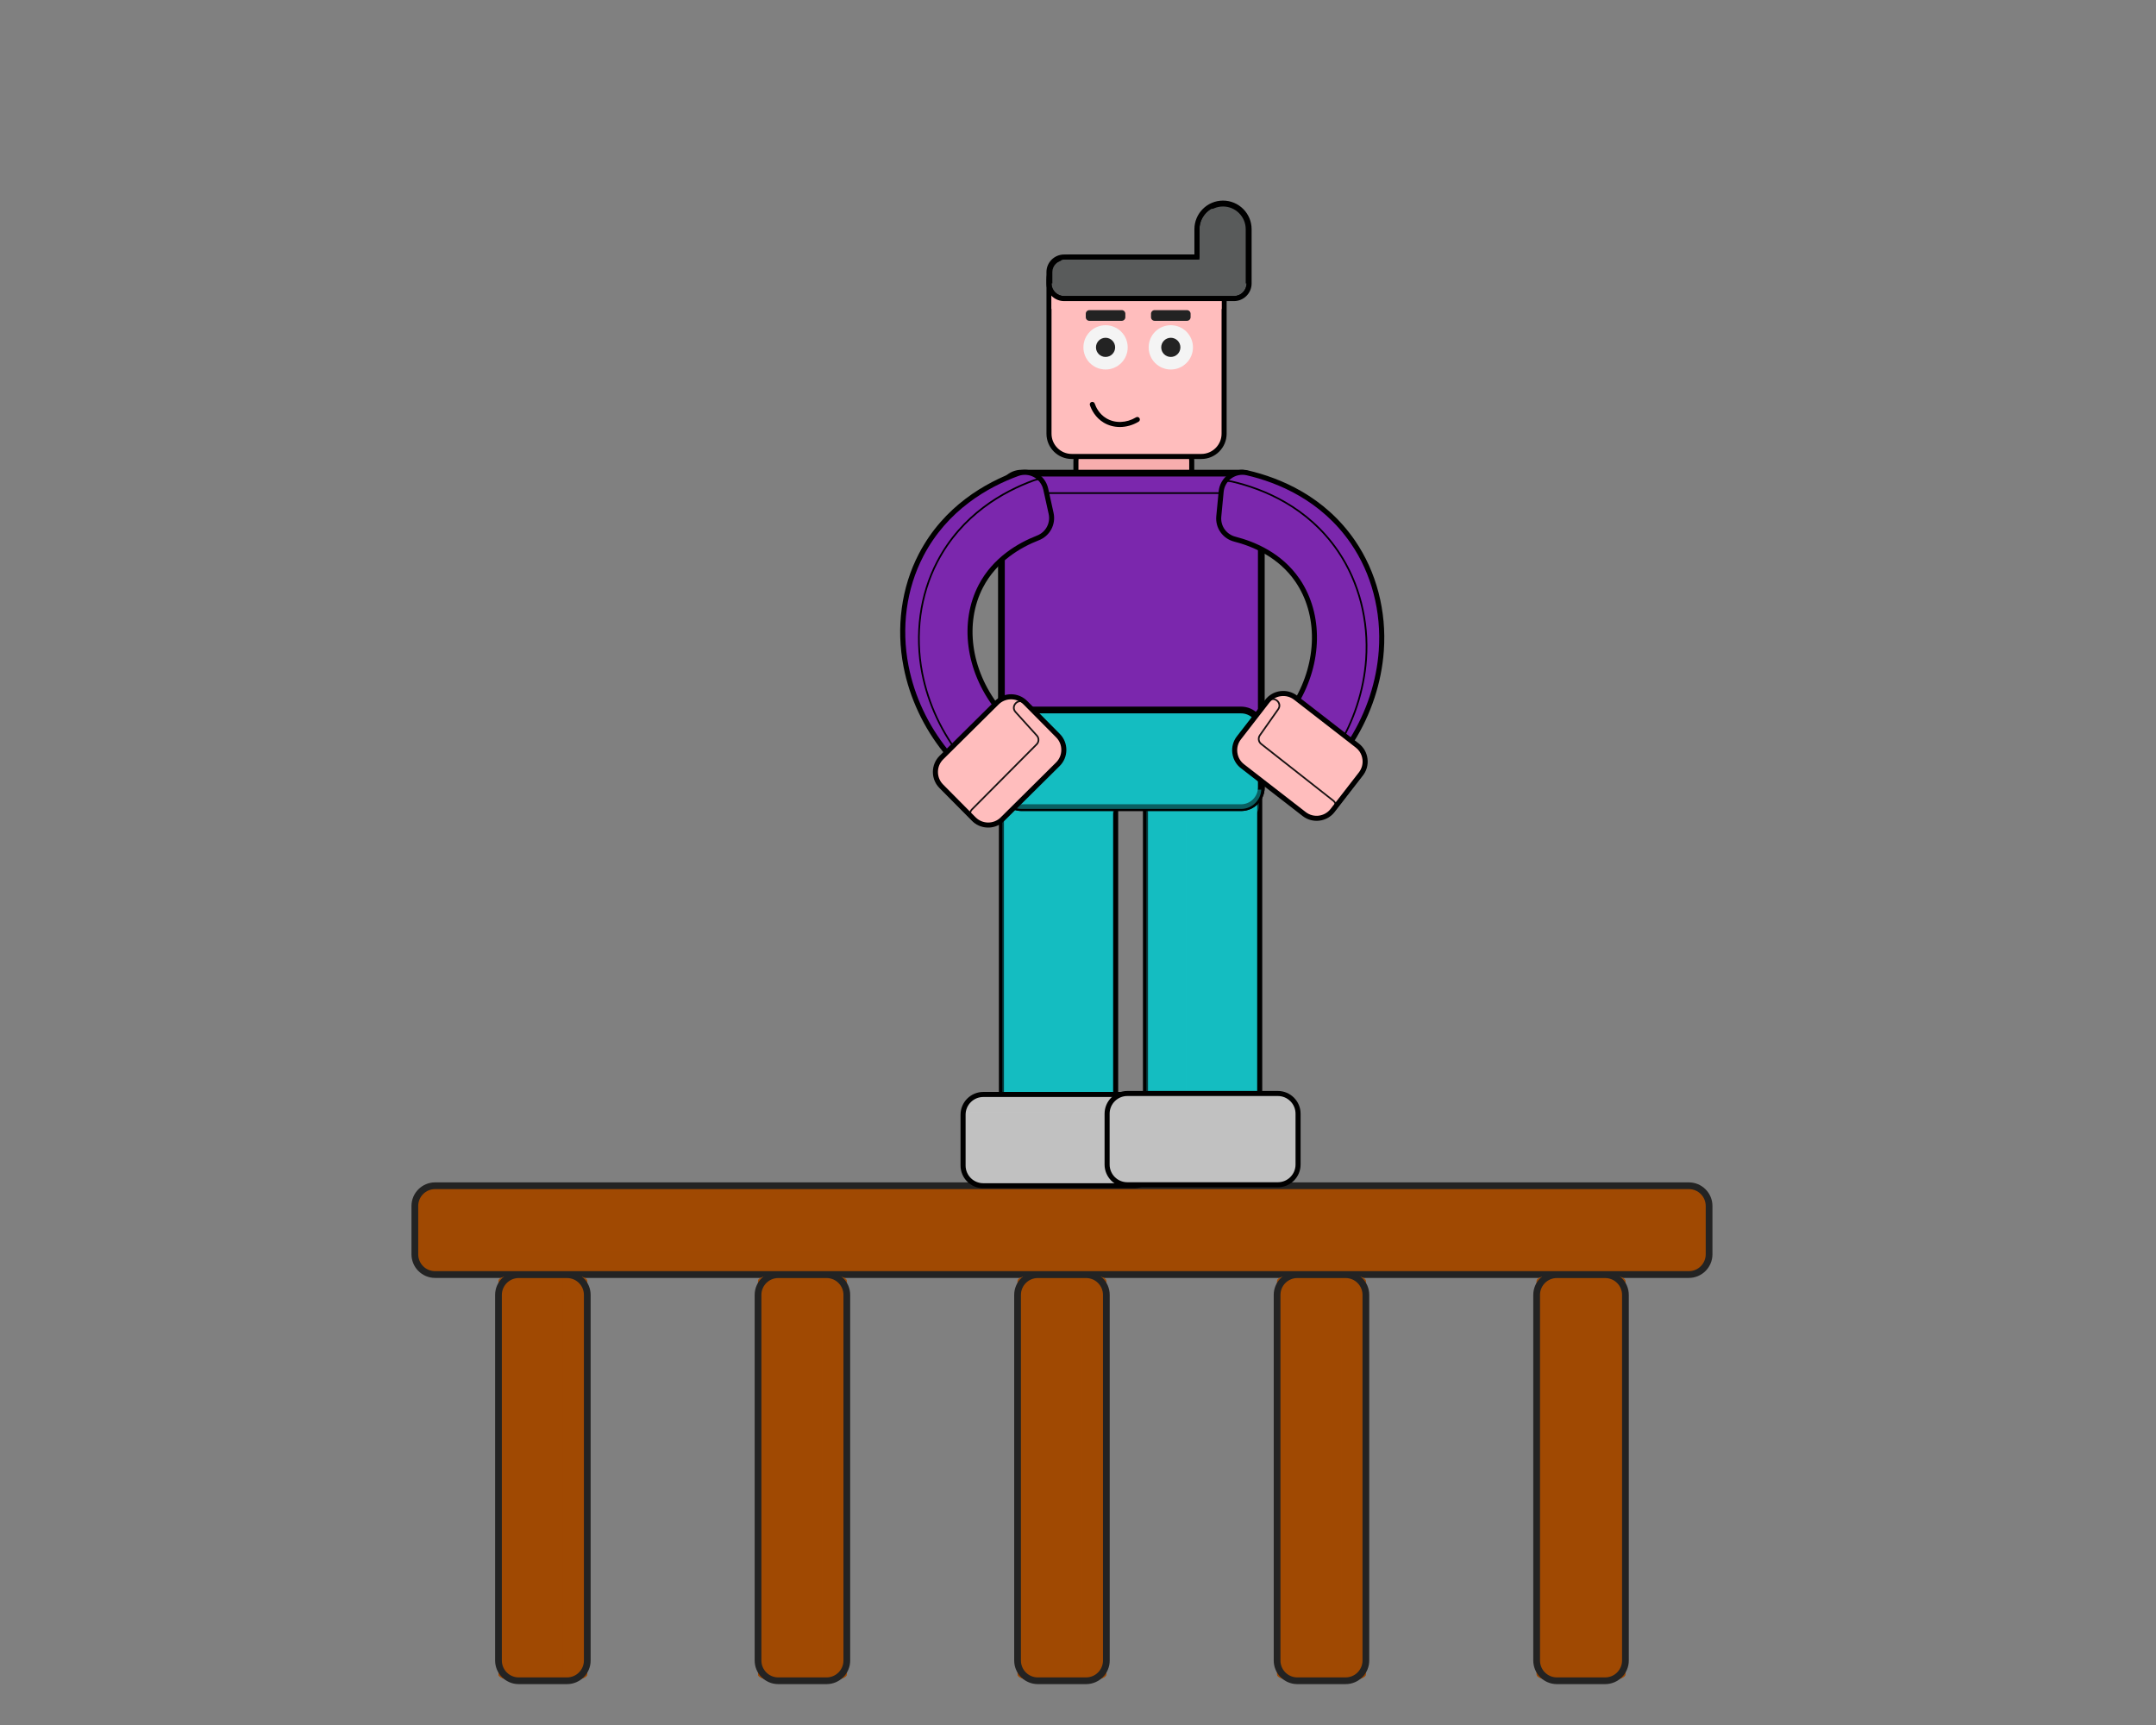 <?xml version="1.0" encoding="utf-8"?>
<!-- Generator: Adobe Illustrator 24.0.3, SVG Export Plug-In . SVG Version: 6.00 Build 0)  -->
<svg version="1.1" id="Layer_1" xmlns="http://www.w3.org/2000/svg" xmlns:xlink="http://www.w3.org/1999/xlink" x="0px" y="0px"
	 viewBox="0 0 1280 1024" style="enable-background:new 0 0 1280 1024;" xml:space="preserve">
<rect x="0" y="0" width="1280" height="1024" fill="#808080" stroke="none"/>
<style type="text/css">
	.st0{fill:#A04902;}
	.st1{opacity:0.7;}
	.st2{fill:#232323;}
	.st3{fill:#F7ADAD;}
	.st4{fill:#14BDC1;}
	.st5{opacity:0.3;}
	.st6{fill:#7B27AD;}
	.st7{fill:#FFBDBD;}
	.st8{fill:#C1C1C1;}
	.st9{opacity:0.5;}
	.st10{opacity:0.9;}
	.st11{fill:#595B5B;}
	.st12{fill:#F4F4F4;}
</style>
<g>
	<g>
		<g>
			<path class="st0" d="M1014.67,715.89v28.71c0,6.6-5.4,12-12,12H258.29c-6.6,0-12-5.4-12-12v-28.71c0-6.6,5.4-12,12-12h744.38
				C1009.27,703.89,1014.67,709.29,1014.67,715.89z"/>
		</g>
		<g>
			<path class="st0" d="M1014.67,715.89H246.29c0-6.6,5.4-12,12-12h744.38C1009.27,703.89,1014.67,709.29,1014.67,715.89z"/>
		</g>
		<g class="st1">
			<path class="st0" d="M1014.67,741.95v2.65c0,6.6-5.4,12-12,12H258.29c-6.6,0-12-5.4-12-12v-2.65H1014.67z"/>
		</g>
	</g>
	<g>
		<path class="st2" d="M1002.66,758.6H258.29c-7.72,0-14-6.28-14-14v-28.71c0-7.72,6.28-14,14-14h744.38c7.72,0,14,6.28,14,14v28.71
			C1016.66,752.32,1010.38,758.6,1002.66,758.6z M258.29,705.88c-5.51,0-10,4.49-10,10v28.71c0,5.51,4.49,10,10,10h744.38
			c5.51,0,10-4.49,10-10v-28.71c0-5.51-4.49-10-10-10H258.29z"/>
	</g>
</g>
<g>
	<g>
		<g>
			<g>
				<path class="st0" d="M924.29,756.68H953c6.6,0,12,1.69,12,3.76v233.53c0,2.07-5.4,3.76-12,3.76h-28.71c-6.6,0-12-1.69-12-3.76
					V760.44C912.29,758.37,917.69,756.68,924.29,756.68z"/>
			</g>
			<g>
				<path class="st0" d="M924.29,756.68v241.06c-6.6,0-12-1.69-12-3.76V760.44C912.29,758.37,917.69,756.68,924.29,756.68z"/>
			</g>
			<g class="st1">
				<path class="st0" d="M950.35,756.68H953c6.6,0,12,1.69,12,3.76v233.53c0,2.07-5.4,3.76-12,3.76h-2.65V756.68z"/>
			</g>
		</g>
		<g>
			<path class="st2" d="M953,999.73h-28.71c-7.72,0-14-6.28-14-14V768.68c0-7.72,6.28-14,14-14H953c7.72,0,14,6.28,14,14v217.06
				C967,993.45,960.72,999.73,953,999.73z M924.29,758.68c-5.51,0-10,4.49-10,10v217.06c0,5.51,4.49,10,10,10H953
				c5.51,0,10-4.49,10-10V768.68c0-5.51-4.49-10-10-10H924.29z"/>
		</g>
	</g>
	<g>
		<g>
			<g>
				<path class="st0" d="M307.95,756.68h28.71c6.6,0,12,1.69,12,3.76v233.53c0,2.07-5.4,3.76-12,3.76h-28.71c-6.6,0-12-1.69-12-3.76
					V760.44C295.95,758.37,301.35,756.68,307.95,756.68z"/>
			</g>
			<g>
				<path class="st0" d="M307.95,756.68v241.06c-6.6,0-12-1.69-12-3.76V760.44C295.95,758.37,301.35,756.68,307.95,756.68z"/>
			</g>
			<g class="st1">
				<path class="st0" d="M334.01,756.68h2.65c6.6,0,12,1.69,12,3.76v233.53c0,2.07-5.4,3.76-12,3.76h-2.65V756.68z"/>
			</g>
		</g>
		<g>
			<path class="st2" d="M336.66,999.73h-28.71c-7.72,0-14-6.28-14-14V768.68c0-7.72,6.28-14,14-14h28.71c7.72,0,14,6.28,14,14
				v217.06C350.66,993.45,344.38,999.73,336.66,999.73z M307.95,758.68c-5.51,0-10,4.49-10,10v217.06c0,5.51,4.49,10,10,10h28.71
				c5.51,0,10-4.49,10-10V768.68c0-5.51-4.49-10-10-10H307.95z"/>
		</g>
	</g>
	<g>
		<g>
			<g>
				<path class="st0" d="M462.04,756.68h28.71c6.6,0,12,1.69,12,3.76v233.53c0,2.07-5.4,3.76-12,3.76h-28.71c-6.6,0-12-1.69-12-3.76
					V760.44C450.04,758.37,455.44,756.68,462.04,756.68z"/>
			</g>
			<g>
				<path class="st0" d="M462.04,756.68v241.06c-6.6,0-12-1.69-12-3.76V760.44C450.04,758.37,455.44,756.68,462.04,756.68z"/>
			</g>
			<g class="st1">
				<path class="st0" d="M488.1,756.68h2.65c6.6,0,12,1.69,12,3.76v233.53c0,2.07-5.4,3.76-12,3.76h-2.65V756.68z"/>
			</g>
		</g>
		<g>
			<path class="st2" d="M490.75,999.73h-28.71c-7.72,0-14-6.28-14-14V768.68c0-7.72,6.28-14,14-14h28.71c7.72,0,14,6.28,14,14
				v217.06C504.75,993.45,498.47,999.73,490.75,999.73z M462.04,758.68c-5.51,0-10,4.49-10,10v217.06c0,5.51,4.49,10,10,10h28.71
				c5.51,0,10-4.49,10-10V768.68c0-5.51-4.49-10-10-10H462.04z"/>
		</g>
	</g>
	<g>
		<g>
			<g>
				<path class="st0" d="M770.2,756.68h28.71c6.6,0,12,1.69,12,3.76v233.53c0,2.07-5.4,3.76-12,3.76H770.2c-6.6,0-12-1.69-12-3.76
					V760.44C758.2,758.37,763.6,756.68,770.2,756.68z"/>
			</g>
			<g>
				<path class="st0" d="M770.2,756.68v241.06c-6.6,0-12-1.69-12-3.76V760.44C758.2,758.37,763.6,756.68,770.2,756.68z"/>
			</g>
			<g class="st1">
				<path class="st0" d="M796.26,756.68h2.65c6.6,0,12,1.69,12,3.76v233.53c0,2.07-5.4,3.76-12,3.76h-2.65V756.68z"/>
			</g>
		</g>
		<g>
			<path class="st2" d="M798.91,999.73H770.2c-7.72,0-14-6.28-14-14V768.68c0-7.72,6.28-14,14-14h28.71c7.72,0,14,6.28,14,14v217.06
				C812.91,993.45,806.63,999.73,798.91,999.73z M770.2,758.68c-5.51,0-10,4.49-10,10v217.06c0,5.51,4.49,10,10,10h28.71
				c5.51,0,10-4.49,10-10V768.68c0-5.51-4.49-10-10-10H770.2z"/>
		</g>
	</g>
	<g>
		<g>
			<g>
				<path class="st0" d="M616.12,756.68h28.71c6.6,0,12,1.69,12,3.76v233.53c0,2.07-5.4,3.76-12,3.76h-28.71c-6.6,0-12-1.69-12-3.76
					V760.44C604.12,758.37,609.52,756.68,616.12,756.68z"/>
			</g>
			<g>
				<path class="st0" d="M616.12,756.68v241.06c-6.6,0-12-1.69-12-3.76V760.44C604.12,758.37,609.52,756.68,616.12,756.68z"/>
			</g>
			<g class="st1">
				<path class="st0" d="M642.18,756.68h2.65c6.6,0,12,1.69,12,3.76v233.53c0,2.07-5.4,3.76-12,3.76h-2.65V756.68z"/>
			</g>
		</g>
		<g>
			<path class="st2" d="M644.83,999.73h-28.71c-7.72,0-14-6.28-14-14V768.68c0-7.72,6.28-14,14-14h28.71c7.72,0,14,6.28,14,14
				v217.06C658.83,993.45,652.55,999.73,644.83,999.73z M616.12,758.68c-5.51,0-10,4.49-10,10v217.06c0,5.51,4.49,10,10,10h28.71
				c5.51,0,10-4.49,10-10V768.68c0-5.51-4.49-10-10-10H616.12z"/>
		</g>
	</g>
</g>
<g>
	<g>
		<path class="st3" d="M690.81,340.11h-35.32c-9.2,0-16.72-7.52-16.72-16.72v-49.59c0-9.2,7.52-16.72,16.72-16.72h35.32
			c9.2,0,16.72,7.52,16.72,16.72v49.59C707.53,332.59,700.01,340.11,690.81,340.11z"/>
		<path d="M690.81,341.61h-35.32c-10.05,0-18.22-8.17-18.22-18.22v-49.59c0-10.05,8.17-18.22,18.22-18.22h35.32
			c10.05,0,18.22,8.17,18.22,18.22v49.59C709.03,333.44,700.86,341.61,690.81,341.61z M655.49,258.59
			c-8.39,0-15.22,6.83-15.22,15.22v49.59c0,8.39,6.83,15.22,15.22,15.22h35.32c8.39,0,15.22-6.83,15.22-15.22v-49.59
			c0-8.39-6.83-15.22-15.22-15.22H655.49z"/>
	</g>
	<g>
		<g>
			<path class="st4" d="M606.54,702.73h43.82c6.6,0,12-5.4,12-12V471.89c0-6.6-5.4-12-12-12h-43.82c-6.6,0-12,5.4-12,12v218.83
				C594.54,697.33,599.94,702.73,606.54,702.73z"/>
			<path d="M650.36,704.23h-43.82c-7.44,0-13.5-6.06-13.5-13.5V471.89c0-7.44,6.06-13.5,13.5-13.5h43.82c7.44,0,13.5,6.06,13.5,13.5
				v218.83C663.86,698.17,657.8,704.23,650.36,704.23z M606.54,461.39c-5.79,0-10.5,4.71-10.5,10.5v218.83
				c0,5.79,4.71,10.5,10.5,10.5h43.82c5.79,0,10.5-4.71,10.5-10.5V471.89c0-5.79-4.71-10.5-10.5-10.5H606.54z"/>
		</g>
		<g class="st5">
			<path class="st4" d="M601.06,681.11h10.97c3.58,0,6.51-2.93,6.51-6.51V473.94c0-3.58-2.93-6.51-6.51-6.51h-10.97
				c-3.58,0-6.51,2.93-6.51,6.51V674.6C594.54,678.18,597.47,681.11,601.06,681.11z"/>
		</g>
		<g class="st5">
			<path class="st4" d="M606.54,489.04h43.82c6.6,0,12-5.4,12-12v-5.15c0-6.6-5.4-12-12-12h-43.82c-6.6,0-12,5.4-12,12v5.15
				C594.54,483.64,599.94,489.04,606.54,489.04z"/>
		</g>
		<g>
			<path d="M650.36,703.23h-43.82c-6.89,0-12.5-5.61-12.5-12.5V471.89c0-6.89,5.61-12.5,12.5-12.5h43.82c6.89,0,12.5,5.61,12.5,12.5
				v218.83C662.86,697.62,657.25,703.23,650.36,703.23z M606.54,460.39c-6.34,0-11.5,5.16-11.5,11.5v218.83
				c0,6.34,5.16,11.5,11.5,11.5h43.82c6.34,0,11.5-5.16,11.5-11.5V471.89c0-6.34-5.16-11.5-11.5-11.5H606.54z"/>
		</g>
	</g>
	<g>
		<g>
			<path class="st4" d="M692.06,702.15h43.82c6.6,0,12-5.4,12-12V471.31c0-6.6-5.4-12-12-12h-43.82c-6.6,0-12,5.4-12,12v218.83
				C680.06,696.75,685.46,702.15,692.06,702.15z"/>
			<path d="M735.88,703.65h-43.82c-7.44,0-13.5-6.06-13.5-13.5V471.31c0-7.44,6.06-13.5,13.5-13.5h43.82c7.44,0,13.5,6.06,13.5,13.5
				v218.83C749.38,697.59,743.32,703.65,735.88,703.65z M692.06,460.81c-5.79,0-10.5,4.71-10.5,10.5v218.83
				c0,5.79,4.71,10.5,10.5,10.5h43.82c5.79,0,10.5-4.71,10.5-10.5V471.31c0-5.79-4.71-10.5-10.5-10.5H692.06z"/>
		</g>
		<g class="st5">
			<path class="st4" d="M686.57,680.53h10.97c3.58,0,6.51-2.93,6.51-6.51V473.36c0-3.58-2.93-6.51-6.51-6.51h-10.97
				c-3.58,0-6.51,2.93-6.51,6.51v200.66C680.06,677.6,682.99,680.53,686.57,680.53z"/>
		</g>
		<g class="st5">
			<path class="st4" d="M692.06,488.46h43.82c6.6,0,12-5.4,12-12v-5.15c0-6.6-5.4-12-12-12h-43.82c-6.6,0-12,5.4-12,12v5.15
				C680.06,483.06,685.46,488.46,692.06,488.46z"/>
		</g>
		<g>
			<path d="M735.88,702.65h-43.82c-6.89,0-12.5-5.61-12.5-12.5V471.31c0-6.89,5.61-12.5,12.5-12.5h43.82c6.89,0,12.5,5.61,12.5,12.5
				v218.83C748.38,697.04,742.77,702.65,735.88,702.65z M692.06,459.81c-6.34,0-11.5,5.16-11.5,11.5v218.83
				c0,6.34,5.16,11.5,11.5,11.5h43.82c6.34,0,11.5-5.16,11.5-11.5V471.31c0-6.34-5.16-11.5-11.5-11.5H692.06z"/>
		</g>
	</g>
	<g>
		<g>
			<path class="st6" d="M736.83,479.43H606.54c-6.6,0-12-5.4-12-12V292.86c0-6.6,5.4-12,12-12h130.29c6.6,0,12,5.4,12,12v174.57
				C748.83,474.03,743.43,479.43,736.83,479.43z"/>
			<path d="M736.83,479.93H606.54c-6.89,0-12.5-5.61-12.5-12.5V292.86c0-6.89,5.61-12.5,12.5-12.5h130.29
				c6.89,0,12.5,5.61,12.5,12.5v174.57C749.33,474.32,743.72,479.93,736.83,479.93z M606.54,281.36c-6.34,0-11.5,5.16-11.5,11.5
				v174.57c0,6.34,5.16,11.5,11.5,11.5h130.29c6.34,0,11.5-5.16,11.5-11.5V292.86c0-6.34-5.16-11.5-11.5-11.5H606.54z"/>
		</g>
		<g>
			<path class="st6" d="M748.82,292.7H594.55c0.08-6.53,5.44-11.84,11.99-11.84h130.29C743.38,280.86,748.74,286.17,748.82,292.7z"
				/>
			<path d="M749.33,293.2H594.04l0.01-0.51c0.08-6.8,5.69-12.33,12.49-12.33h130.29c6.8,0,12.41,5.53,12.49,12.33L749.33,293.2z
				 M595.07,292.2H748.3c-0.34-6.02-5.38-10.84-11.47-10.84H606.54C600.45,281.36,595.41,286.17,595.07,292.2z"/>
		</g>
		<g>
			<path d="M736.83,481.43H606.54c-7.72,0-14-6.28-14-14V292.86c0-7.72,6.28-14,14-14h130.29c7.72,0,14,6.28,14,14v174.57
				C750.83,475.15,744.55,481.43,736.83,481.43z M606.54,282.86c-5.51,0-10,4.49-10,10v174.57c0,5.51,4.49,10,10,10h130.29
				c5.51,0,10-4.49,10-10V292.86c0-5.51-4.49-10-10-10H606.54z"/>
		</g>
	</g>
	<g>
		<g>
			<path class="st7" d="M636.27,270.96c-7.44,0-13.5-6.06-13.5-13.5v-91.39c0-7.44,6.06-13.5,13.5-13.5h76.96
				c7.44,0,13.5,6.06,13.5,13.5v91.39c0,7.44-6.06,13.5-13.5,13.5H636.27z"/>
		</g>
		<g>
			<path d="M713.24,154.08c6.6,0,12,5.4,12,12v91.39c0,6.6-5.4,12-12,12h-76.96c-6.6,0-12-5.4-12-12v-91.39c0-6.6,5.4-12,12-12
				H713.24 M713.24,151.08h-76.96c-8.27,0-15,6.73-15,15v91.39c0,8.27,6.73,15,15,15h76.96c8.27,0,15-6.73,15-15v-91.39
				C728.24,157.81,721.51,151.08,713.24,151.08L713.24,151.08z"/>
		</g>
	</g>
	<g>
		<g>
			<path class="st8" d="M673.14,703.89h-89.37c-6.6,0-12-5.4-12-12V661.7c0-6.6,5.4-12,12-12h89.37c6.6,0,12,5.4,12,12v30.19
				C685.14,698.48,679.74,703.89,673.14,703.89z"/>
			<path d="M673.14,704.38h-89.37c-6.89,0-12.5-5.61-12.5-12.5V661.7c0-6.89,5.61-12.5,12.5-12.5h89.37c6.89,0,12.5,5.61,12.5,12.5
				v30.19C685.64,698.78,680.03,704.38,673.14,704.38z M583.77,650.2c-6.34,0-11.5,5.16-11.5,11.5v30.19c0,6.34,5.16,11.5,11.5,11.5
				h89.37c6.34,0,11.5-5.16,11.5-11.5V661.7c0-6.34-5.16-11.5-11.5-11.5H583.77z"/>
		</g>
		<g class="st1">
			<path class="st8" d="M685.06,660.34H571.85c0.68-5.97,5.78-10.64,11.92-10.64h89.37C679.28,649.7,684.38,654.37,685.06,660.34z"
				/>
		</g>
		<g>
			<path class="st8" d="M685.13,692.15c-0.13,6.48-5.48,11.74-11.99,11.74h-89.37c-6.51,0-11.86-5.26-11.99-11.74H685.13z"/>
		</g>
		<g>
			<path d="M673.14,705.38h-89.37c-7.44,0-13.5-6.06-13.5-13.5V661.7c0-7.44,6.06-13.5,13.5-13.5h89.37c7.44,0,13.5,6.06,13.5,13.5
				v30.19C686.64,699.33,680.58,705.38,673.14,705.38z M583.77,651.2c-5.79,0-10.5,4.71-10.5,10.5v30.19c0,5.79,4.71,10.5,10.5,10.5
				h89.37c5.79,0,10.5-4.71,10.5-10.5V661.7c0-5.79-4.71-10.5-10.5-10.5H583.77z"/>
		</g>
	</g>
	<g>
		<g>
			<path class="st8" d="M758.65,703.31h-89.37c-6.6,0-12-5.4-12-12v-30.19c0-6.6,5.4-12,12-12h89.37c6.6,0,12,5.4,12,12v30.19
				C770.65,697.91,765.25,703.31,758.65,703.31z"/>
			<path d="M758.65,703.81h-89.37c-6.89,0-12.5-5.61-12.5-12.5v-30.19c0-6.89,5.61-12.5,12.5-12.5h89.37c6.89,0,12.5,5.61,12.5,12.5
				v30.19C771.15,698.2,765.55,703.81,758.65,703.81z M669.28,649.62c-6.34,0-11.5,5.16-11.5,11.5v30.19c0,6.34,5.16,11.5,11.5,11.5
				h89.37c6.34,0,11.5-5.16,11.5-11.5v-30.19c0-6.34-5.16-11.5-11.5-11.5H669.28z"/>
		</g>
		<g class="st1">
			<path class="st8" d="M770.57,659.76H657.36c0.68-5.97,5.78-10.64,11.92-10.64h89.37C764.79,649.12,769.89,653.79,770.57,659.76z"
				/>
		</g>
		<g>
			<path class="st8" d="M770.64,691.57c-0.13,6.48-5.48,11.74-11.99,11.74h-89.37c-6.51,0-11.86-5.26-11.99-11.74H770.64z"/>
		</g>
		<g>
			<path d="M758.65,704.81h-89.37c-7.44,0-13.5-6.06-13.5-13.5v-30.19c0-7.44,6.06-13.5,13.5-13.5h89.37c7.44,0,13.5,6.06,13.5,13.5
				v30.19C772.15,698.75,766.1,704.81,758.65,704.81z M669.28,650.62c-5.79,0-10.5,4.71-10.5,10.5v30.19c0,5.79,4.71,10.5,10.5,10.5
				h89.37c5.79,0,10.5-4.71,10.5-10.5v-30.19c0-5.79-4.71-10.5-10.5-10.5H669.28z"/>
		</g>
	</g>
	<g>
		<g>
			<path class="st4" d="M736.83,479.43H606.54c-6.6,0-12-5.4-12-12v-33.96c0-6.6,5.4-12,12-12h130.29c6.6,0,12,5.4,12,12v33.96
				C748.83,474.03,743.43,479.43,736.83,479.43z"/>
			<path d="M736.83,479.93H606.54c-6.89,0-12.5-5.61-12.5-12.5v-33.96c0-6.89,5.61-12.5,12.5-12.5h130.29
				c6.89,0,12.5,5.61,12.5,12.5v33.96C749.33,474.32,743.72,479.93,736.83,479.93z M606.54,421.97c-6.34,0-11.5,5.16-11.5,11.5
				v33.96c0,6.34,5.16,11.5,11.5,11.5h130.29c6.34,0,11.5-5.16,11.5-11.5v-33.96c0-6.34-5.16-11.5-11.5-11.5H606.54z"/>
		</g>
		<g class="st9">
			<path class="st4" d="M748.83,433.47v9.39H594.55v-9.39c0-6.6,5.4-12,12-12h130.28C743.43,421.47,748.83,426.87,748.83,433.47z"/>
		</g>
		<g>
			<path d="M736.83,481.43H606.54c-7.72,0-14-6.28-14-14v-33.96c0-7.72,6.28-14,14-14h130.29c7.72,0,14,6.28,14,14v33.96
				C750.83,475.15,744.55,481.43,736.83,481.43z M606.54,423.47c-5.51,0-10,4.49-10,10v33.96c0,5.51,4.49,10,10,10h130.29
				c5.51,0,10-4.49,10-10v-33.96c0-5.51-4.49-10-10-10H606.54z"/>
		</g>
		<g class="st9">
			<path class="st4" d="M748.81,468.74c-0.27,6.35-5.56,11.46-11.98,11.46H606.55c-6.42,0-11.71-5.11-11.98-11.46H748.81z"/>
		</g>
	</g>
	<g>
		<path class="st7" d="M725.24,173.04v10.37H624.27v-10.37c0-8.33,6.82-15.14,15.14-15.14h70.67
			C718.42,157.9,725.24,164.71,725.24,173.04z"/>
	</g>
	<g>
		<g>
			<g>
				<g>
					<path class="st6" d="M580.57,447.06c-5.29,5.38-14.12,5-18.87-0.87c-12.05-14.91-20.2-32.19-23.79-50.67
						c-4.47-22.96-1.3-46.41,8.93-66.05c14.86-28.54,40.35-42.16,57.28-48.35c7.21-2.63,15.08,1.69,16.73,9.18l3.19,14.45
						c1.35,6.11-1.97,12.27-7.81,14.55c-10.39,4.05-25.47,12.43-33.91,28.64c-11.38,21.85-7.28,50.12,9.56,71.89
						c3.89,5.03,3.52,12.15-0.94,16.69L580.57,447.06z"/>
					<path d="M563,448.24c-0.61-0.52-1.18-1.1-1.69-1.73C549.26,431.6,541,414,537.42,395.62c-4.49-23.07-1.31-46.64,8.97-66.38
						c14.65-28.14,39.38-41.95,57.55-48.58c3.57-1.3,7.53-1,10.86,0.82c3.33,1.83,5.71,5.01,6.53,8.72l3.19,14.45
						c1.41,6.38-2.01,12.74-8.11,15.12c-10.8,4.21-25.4,12.56-33.65,28.4c-11.16,21.44-7.43,49.45,9.51,71.36
						c4.03,5.22,3.61,12.67-0.98,17.35l-10.36,10.53c-2.64,2.68-6.31,4.11-10.06,3.93C567.95,451.2,565.19,450.1,563,448.24z
						 M616.35,283.76c-0.62-0.53-1.3-1-2.03-1.4c-3.08-1.69-6.74-1.97-10.04-0.76c-18,6.57-42.5,20.26-57.01,48.11
						c-10.17,19.54-13.33,42.88-8.88,65.73c3.55,18.22,11.74,35.67,23.69,50.45c2.16,2.67,5.37,4.3,8.82,4.47
						c3.47,0.17,6.86-1.16,9.3-3.63l10.36-10.53c4.25-4.32,4.64-11.21,0.91-16.04c-17.18-22.21-20.95-50.64-9.61-72.43
						c8.39-16.12,23.22-24.6,34.17-28.87c5.64-2.2,8.8-8.08,7.5-13.98l-3.19-14.45C619.78,287.8,618.36,285.46,616.35,283.76z"/>
				</g>
			</g>
			<g>
				<g>
					<path class="st6" d="M571.82,450.85c-3.77,0.1-7.54-1.47-10.12-4.65c-12.05-14.91-20.2-32.19-23.8-50.67
						c-4.46-22.95-1.29-46.41,8.93-66.05c14.86-28.55,40.35-42.17,57.28-48.35c4.99-1.82,10.31-0.31,13.65,3.29
						c-1.34,0.03-2.71,0.28-4.05,0.77c-16.93,6.18-42.42,19.8-57.28,48.35c-10.22,19.64-13.39,43.09-8.92,66.05
						c3.6,18.48,11.75,35.76,23.79,50.67C571.47,450.46,571.64,450.65,571.82,450.85z"/>
					<path d="M563.02,448.27c-0.62-0.53-1.19-1.11-1.71-1.76c-12.06-14.92-20.33-32.52-23.9-50.89c-4.49-23.06-1.3-46.63,8.98-66.37
						c14.65-28.15,39.39-41.96,57.55-48.59c5-1.83,10.57-0.49,14.19,3.42l0.75,0.81l-1.11,0.03c-1.33,0.03-2.64,0.28-3.89,0.74
						c-18.01,6.58-42.51,20.26-57.01,48.11c-10.17,19.54-13.32,42.89-8.87,65.72c3.54,18.21,11.73,35.65,23.69,50.45
						c0.16,0.21,0.33,0.39,0.5,0.58l0.74,0.81l-1.1,0.03C568.56,451.44,565.45,450.34,563.02,448.27z M616.34,283.74
						c-3.31-2.81-7.89-3.66-12.05-2.15c-18,6.57-42.5,20.25-57.01,48.11c-10.17,19.54-13.32,42.88-8.88,65.72
						c3.54,18.21,11.74,35.66,23.69,50.45c2.16,2.66,5.26,4.25,8.63,4.45c-11.95-14.87-20.15-32.38-23.7-50.66
						c-4.49-23.06-1.31-46.63,8.97-66.38c14.64-28.13,39.38-41.95,57.55-48.59c0.99-0.36,2.03-0.61,3.08-0.72
						C616.53,283.91,616.43,283.82,616.34,283.74z"/>
				</g>
			</g>
			<g>
				<g>
					<path d="M562.35,449c-0.66-0.56-1.27-1.18-1.82-1.86c-12.16-15.04-20.49-32.79-24.1-51.33c-4.53-23.29-1.31-47.09,9.07-67.03
						c14.8-28.42,39.76-42.37,58.09-49.06c3.84-1.4,8.1-1.08,11.69,0.89c3.58,1.97,6.14,5.38,7.02,9.38l3.19,14.45
						c1.51,6.87-2.16,13.71-8.72,16.27c-10.64,4.15-25.02,12.36-33.13,27.93c-10.98,21.1-7.29,48.68,9.42,70.28
						c4.34,5.61,3.88,13.63-1.06,18.66l-10.36,10.53c-2.84,2.88-6.78,4.43-10.83,4.23C567.68,452.19,564.71,451,562.35,449z
						 M615.71,284.52c-0.57-0.49-1.19-0.92-1.86-1.28c-2.83-1.55-6.19-1.81-9.22-0.7c-17.84,6.51-42.11,20.06-56.46,47.63
						c-10.07,19.34-13.19,42.45-8.78,65.07c3.52,18.06,11.64,35.35,23.49,50.01c1.98,2.45,4.93,3.94,8.09,4.1
						c3.19,0.16,6.3-1.06,8.54-3.34l10.36-10.53c3.9-3.96,4.25-10.29,0.83-14.72c-17.42-22.52-21.23-51.37-9.71-73.5
						c8.54-16.39,23.58-25.01,34.7-29.34c5.18-2.02,8.08-7.42,6.89-12.83l-3.19-14.45C618.85,288.23,617.55,286.09,615.71,284.52z"
						/>
				</g>
			</g>
		</g>
		<g>
			<g>
				<path class="st7" d="M627.51,454.2l-32.94,32.64c-4.69,4.65-12.32,4.61-16.97-0.08l-19.34-19.52
					c-4.65-4.69-4.61-12.32,0.08-16.97l32.94-32.64c4.69-4.65,12.32-4.61,16.97,0.08l19.34,19.52
					C632.23,441.92,632.19,449.56,627.51,454.2z"/>
				<path d="M578.03,487.85c-0.27-0.23-0.53-0.47-0.79-0.73L557.9,467.6c-2.34-2.36-3.62-5.51-3.61-8.85
					c0.01-3.35,1.32-6.48,3.69-8.82l32.94-32.64c2.36-2.34,5.51-3.62,8.86-3.61c3.35,0.02,6.47,1.32,8.82,3.69l19.34,19.52
					c2.34,2.36,3.62,5.51,3.61,8.85c-0.02,3.35-1.32,6.48-3.69,8.82l-32.94,32.64c-2.36,2.34-5.51,3.62-8.86,3.61
					C583.08,490.79,580.27,489.75,578.03,487.85z M607.16,417.4c-2.05-1.75-4.64-2.71-7.39-2.72c-3.08-0.01-5.97,1.16-8.15,3.32
					l-32.94,32.64c-2.17,2.15-3.38,5.04-3.39,8.12c-0.01,3.08,1.16,5.97,3.32,8.15l19.34,19.52c2.16,2.18,5.04,3.38,8.12,3.39
					c3.08,0.01,5.97-1.16,8.15-3.32l32.94-32.64c2.17-2.15,3.38-5.04,3.39-8.12c0.01-3.08-1.16-5.97-3.32-8.15l-19.34-19.52
					C607.66,417.83,607.41,417.61,607.16,417.4z"/>
			</g>
			<g class="st10">
				<path class="st7" d="M627.64,453.96L594.7,486.6c-4.69,4.64-12.32,4.61-16.98-0.08l-0.71-0.72c-1.46-1.47-1.45-3.84,0.01-5.31
					l38.43-38.65c1.41-1.42,1.47-3.7,0.12-5.18l-12.68-14.02c-3.23-3.57,1.94-8.65,5.37-5.27c0.03,0.03,0.07,0.07,0.1,0.1
					L627.71,437C632.35,441.68,632.32,449.32,627.64,453.96z"/>
				<path d="M578.15,487.6c-0.27-0.23-0.53-0.47-0.78-0.72l-0.71-0.72c-1.64-1.66-1.64-4.36,0.01-6.01l38.43-38.65
					c1.22-1.23,1.27-3.21,0.11-4.5l-12.68-14.02c-1.82-2.02-1.25-4.54,0.25-5.98c1.42-1.36,3.85-1.94,5.84,0.02l0.11,0.11
					l19.34,19.52c2.34,2.36,3.62,5.5,3.61,8.85c-0.01,3.35-1.32,6.48-3.68,8.82l-32.94,32.64
					C590.41,491.55,583.04,491.76,578.15,487.6z M607.69,417.53c-1.46-1.24-3.15-0.82-4.22,0.2c-1.12,1.07-1.66,2.97-0.2,4.59
					l12.68,14.02c1.52,1.68,1.46,4.26-0.14,5.87l-38.43,38.65c-1.26,1.27-1.26,3.33,0,4.6l0.71,0.72
					c4.45,4.49,11.76,4.53,16.27,0.07l32.94-32.64c2.17-2.15,3.37-5.03,3.39-8.12c0.01-3.08-1.16-5.97-3.32-8.15l-19.34-19.52
					l0.25-0.45l-0.35,0.36C607.84,417.66,607.77,417.59,607.69,417.53z"/>
			</g>
			<g>
				<path d="M577.93,488.07c-0.29-0.25-0.58-0.51-0.85-0.79l-19.34-19.52c-2.53-2.55-3.91-5.95-3.9-9.56c0.02-3.62,1.43-7,3.98-9.53
					l32.94-32.64c5.29-5.24,13.85-5.2,19.09,0.09l19.34,19.52c2.53,2.55,3.91,5.95,3.9,9.56c-0.02,3.62-1.43,7-3.98,9.53
					l-32.94,32.64C591.16,492.33,583.21,492.56,577.93,488.07z M607.07,417.62c-4.11-3.49-10.29-3.32-14.19,0.55l-32.94,32.64
					c-1.98,1.97-3.08,4.6-3.09,7.41c-0.01,2.81,1.06,5.46,3.03,7.44l19.34,19.52c4.07,4.1,10.74,4.14,14.85,0.07L627,452.6l0,0
					c1.98-1.97,3.08-4.6,3.09-7.41c0.01-2.81-1.06-5.46-3.03-7.44l-19.34-19.52C607.51,418.02,607.29,417.81,607.07,417.62z"/>
			</g>
		</g>
	</g>
	<g>
		<g>
			<g>
				<g>
					<path class="st6" d="M783.98,442.55c5.91,4.7,14.62,3.25,18.62-3.15c10.15-16.26,16.15-34.4,17.48-53.18
						c1.66-23.33-4.33-46.23-16.86-64.48c-18.21-26.53-45.16-36.96-62.71-41.05c-7.47-1.74-14.77,3.5-15.5,11.14l-1.41,14.73
						c-0.6,6.23,3.45,11.95,9.51,13.5c10.8,2.76,26.79,9.25,37.13,24.32c13.94,20.31,13.3,48.86-0.78,72.52
						c-3.26,5.47-2.02,12.49,2.96,16.45L783.98,442.55z"/>
					<path d="M769.39,430.78c-2.76-4.14-3.02-9.66-0.36-14.14c14.16-23.8,14.45-52.08,0.8-71.98
						c-10.11-14.73-25.62-21.24-36.84-24.11c-6.35-1.62-10.51-7.52-9.88-14.03l1.41-14.73c0.36-3.78,2.34-7.23,5.42-9.44
						c3.09-2.22,6.98-3,10.68-2.13c18.84,4.38,45.06,15.1,63.01,41.25c12.59,18.36,18.61,41.36,16.95,64.8
						c-1.32,18.68-7.4,37.15-17.55,53.41c-1.97,3.15-5.21,5.33-8.89,5.96c-3.71,0.64-7.52-0.34-10.47-2.68l-11.56-9.2
						C771.03,432.88,770.12,431.88,769.39,430.78z M771.08,344.72c13.47,20.21,13.03,48.55-1.19,72.43
						c-3.12,5.24-1.9,12.04,2.84,15.81l11.56,9.2c2.72,2.17,6.25,3.07,9.68,2.48c3.4-0.58,6.39-2.59,8.21-5.5
						c10.07-16.12,16.09-34.43,17.4-52.95c1.65-23.22-4.31-45.99-16.78-64.17c-17.77-25.89-43.75-36.5-62.41-40.84
						c-3.42-0.8-7.02-0.08-9.87,1.97c-2.85,2.05-4.68,5.23-5.01,8.73l-1.41,14.73c-0.58,6.01,3.27,11.46,9.14,12.97
						c11.39,2.91,27.14,9.53,37.42,24.52C770.8,344.3,770.94,344.51,771.08,344.72z"/>
				</g>
			</g>
			<g>
				<g>
					<path class="st6" d="M793.13,445.24c3.75-0.35,7.31-2.37,9.48-5.84c10.15-16.26,16.15-34.4,17.48-53.18
						c1.65-23.33-4.34-46.22-16.87-64.48c-18.21-26.54-45.16-36.97-62.72-41.05c-5.18-1.2-10.28,0.94-13.15,4.92
						c1.33-0.13,2.72-0.05,4.11,0.27c17.55,4.09,44.51,14.52,62.72,41.05c12.53,18.26,18.52,41.15,16.86,64.48
						c-1.33,18.78-7.33,36.92-17.47,53.18C793.43,444.82,793.28,445.03,793.13,445.24z"/>
					<path d="M792.08,445.85l0.64-0.89c0.15-0.21,0.29-0.41,0.42-0.63c10.07-16.14,16.09-34.45,17.4-52.95
						c1.65-23.21-4.34-46.04-16.77-64.17c-17.76-25.88-43.75-36.5-62.42-40.85c-1.29-0.3-2.62-0.39-3.95-0.26l-1.1,0.11l0.65-0.9
						c3.11-4.31,8.48-6.32,13.67-5.11c18.84,4.38,45.06,15.09,63.02,41.26c12.61,18.32,18.61,41.36,16.95,64.8
						c-1.32,18.67-7.39,37.14-17.55,53.41c-2.17,3.48-5.77,5.69-9.86,6.08L792.08,445.85z M795.3,327.68
						c12.11,18.18,17.88,40.77,16.24,63.76c-1.31,18.57-7.32,36.94-17.39,53.16c3.33-0.61,6.22-2.56,8.03-5.46
						c10.08-16.14,16.1-34.45,17.41-52.95c1.61-22.77-4.1-45.14-16.08-63.13c-0.23-0.35-0.46-0.69-0.7-1.03
						c-17.77-25.9-43.76-36.51-62.42-40.85c-4.44-1.03-9.02,0.48-11.95,3.87c1.06-0.01,2.11,0.1,3.14,0.34
						c18.84,4.39,45.07,15.11,63.02,41.26C794.83,326.99,795.07,327.34,795.3,327.68z"/>
				</g>
			</g>
			<g>
				<g>
					<path d="M768.56,431.33c-2.97-4.45-3.25-10.39-0.39-15.21c13.97-23.46,14.33-51.29,0.83-70.9
						c-9.93-14.47-25.2-20.88-36.27-23.71c-6.83-1.75-11.3-8.1-10.63-15.09l1.41-14.73c0.39-4.07,2.52-7.77,5.84-10.16
						c3.32-2.39,7.51-3.22,11.49-2.3c19.01,4.43,45.48,15.24,63.61,41.66c12.71,18.53,18.8,41.77,17.12,65.44
						c-1.34,18.84-7.46,37.47-17.7,53.87c-2.12,3.4-5.61,5.73-9.57,6.41c-3.99,0.69-8.09-0.37-11.26-2.89l-11.56-9.2
						C770.33,433.6,769.35,432.52,768.56,431.33z M771.91,344.16c13.68,20.53,13.25,49.29-1.16,73.5
						c-2.86,4.81-1.75,11.05,2.6,14.51l11.56,9.2c2.5,1.99,5.74,2.82,8.88,2.28c3.12-0.54,5.86-2.37,7.53-5.05
						c9.99-15.99,15.95-34.14,17.25-52.49c1.63-22.99-4.27-45.6-16.61-63.53c-17.59-25.62-43.32-36.13-61.82-40.44
						c-3.14-0.73-6.45-0.07-9.06,1.81c-2.62,1.88-4.29,4.8-4.6,8.01l-1.41,14.73c-0.53,5.52,3,10.52,8.39,11.9
						c11.56,2.96,27.54,9.68,38,24.92C771.62,343.73,771.77,343.95,771.91,344.16z"/>
				</g>
			</g>
		</g>
		<g>
			<g>
				<path class="st7" d="M738.26,455.32l36.65,28.41c5.22,4.04,12.79,3.08,16.84-2.13l16.83-21.72c4.04-5.22,3.08-12.79-2.13-16.84
					l-36.65-28.41c-5.22-4.04-12.79-3.08-16.84,2.13l-16.83,21.72C732.08,443.71,733.04,451.28,738.26,455.32z"/>
				<path d="M735.21,452.78c-2.9-4.35-2.86-10.25,0.52-14.6l16.83-21.72c4.22-5.45,12.09-6.44,17.54-2.22l36.65,28.41
					c5.44,4.22,6.44,12.09,2.22,17.54l-16.83,21.72c-4.22,5.45-12.09,6.44-17.54,2.22l-36.65-28.41
					C736.86,454.87,735.94,453.88,735.21,452.78z M808.66,446.15c-0.67-1.01-1.51-1.92-2.52-2.7l-36.65-28.41
					c-5.01-3.88-12.25-2.97-16.13,2.04l-16.83,21.72c-3.88,5.01-2.97,12.25,2.04,16.13l36.65,28.41c5.01,3.88,12.25,2.97,16.13-2.04
					l16.83-21.72C811.28,455.57,811.32,450.15,808.66,446.15z"/>
			</g>
			<g class="st10">
				<path class="st7" d="M738.1,455.1l36.65,28.41c5.22,4.04,12.79,3.08,16.84-2.13l0.62-0.8c1.27-1.64,0.98-3.99-0.65-5.27
					l-42.83-33.7c-1.57-1.24-1.9-3.49-0.75-5.13l10.88-15.46c2.77-3.94-2.98-8.35-5.97-4.58c-0.03,0.04-0.06,0.08-0.09,0.11
					l-16.83,21.72C731.93,443.48,732.89,451.06,738.1,455.1z"/>
				<path d="M735.06,452.56c-2.9-4.35-2.85-10.24,0.52-14.6l16.93-21.84c1.73-2.18,4.21-1.9,5.79-0.72c1.67,1.25,2.54,3.68,0.97,5.9
					l-10.88,15.46c-1,1.42-0.71,3.38,0.65,4.45l42.83,33.7c1.84,1.44,2.16,4.12,0.73,5.97l-0.62,0.8
					c-4.22,5.44-12.09,6.44-17.54,2.22l-36.65-28.41C736.7,454.65,735.79,453.65,735.06,452.56z M758.55,417.1
					c-0.23-0.35-0.53-0.66-0.85-0.9c-1.24-0.93-3.09-1.12-4.41,0.54l-16.92,21.83c-1.87,2.42-2.69,5.43-2.3,8.49
					c0.39,3.06,1.93,5.77,4.35,7.64l36.65,28.41c5.01,3.88,12.25,2.96,16.14-2.05l0.62-0.8c1.09-1.41,0.84-3.46-0.56-4.57
					L748.42,442c-1.78-1.4-2.16-3.96-0.85-5.81l10.88-15.46C759.38,419.41,759.2,418.08,758.55,417.1z"/>
			</g>
			<g>
				<path d="M733.77,452.87c-1.14-1.72-1.88-3.69-2.15-5.8c-0.46-3.59,0.51-7.13,2.71-9.97l16.83-21.72
					c2.2-2.84,5.39-4.65,8.98-5.11c3.59-0.45,7.13,0.51,9.97,2.71l36.65,28.41c2.84,2.2,4.65,5.39,5.11,8.97s-0.51,7.13-2.71,9.96
					l-16.83,21.72c-4.56,5.88-13.06,6.96-18.94,2.4l-36.65-28.41C735.56,455.13,734.57,454.06,733.77,452.87z M807.21,446.22
					c-0.62-0.93-1.39-1.76-2.3-2.46l-36.65-28.41c-2.21-1.71-4.96-2.46-7.75-2.1c-2.79,0.35-5.27,1.76-6.98,3.97l-16.83,21.72
					c-1.71,2.21-2.46,4.96-2.1,7.75c0.35,2.79,1.76,5.27,3.97,6.98l36.65,28.41c4.58,3.55,11.18,2.71,14.73-1.87l16.83-21.72
					c1.71-2.21,2.46-4.96,2.1-7.75C808.67,449.1,808.1,447.56,807.21,446.22z"/>
			</g>
		</g>
	</g>
	<g>
		<g>
			<path class="st11" d="M726.09,122.08c-7.69,0-13.98,6.29-13.98,13.98v18.02h-80.39c-4.1,0-7.45,3.35-7.45,7.45v6.75
				c0,4.1,3.35,7.45,7.45,7.45h100.9c4.1,0,7.45-3.35,7.45-7.45v-6.53v-0.22v-25.47C740.07,128.37,733.78,122.08,726.09,122.08z"/>
			<path d="M732.62,176.23h-100.9c-4.38,0-7.95-3.57-7.95-7.95v-6.75c0-4.38,3.57-7.95,7.95-7.95h79.89v-17.52
				c0-7.98,6.5-14.48,14.48-14.48s14.48,6.5,14.48,14.48v32.22C740.57,172.66,737.01,176.23,732.62,176.23z M631.72,154.58
				c-3.83,0-6.95,3.12-6.95,6.95v6.75c0,3.83,3.12,6.95,6.95,6.95h100.9c3.83,0,6.95-3.12,6.95-6.95v-32.22
				c0-7.43-6.05-13.48-13.48-13.48s-13.48,6.05-13.48,13.48v18.52H631.72z"/>
		</g>
		<g>
			<path class="st11" d="M740.08,168.26v0.01c0,4.1-3.36,7.46-7.46,7.46h-100.9c-4.09,0-7.45-3.36-7.45-7.46v-0.01H740.08z"/>
		</g>
		<g>
			<path class="st11" d="M721.24,125.62v30.13c0,0.91-0.74,1.66-1.66,1.66h-88.37c-2.04,0-2.29-3.08-0.25-3.29
				c0.25-0.03,0.51-0.04,0.76-0.04h78.74c0.91,0,1.66-0.74,1.66-1.66v-16.37c0-4.98,2.65-9.38,6.6-11.86
				C719.81,123.52,721.24,124.33,721.24,125.62z"/>
		</g>
		<g>
			<path d="M726.09,122.08c7.69,0,13.98,6.29,13.98,13.98v25.47v0.22v6.53c0,4.1-3.35,7.45-7.45,7.45h-100.9
				c-4.1,0-7.45-3.35-7.45-7.45v-6.75c0-4.1,3.35-7.45,7.45-7.45h80.39v-18.02C712.11,128.37,718.41,122.08,726.09,122.08
				 M726.09,119.08c-9.36,0-16.98,7.62-16.98,16.98v15.02h-77.39c-5.76,0-10.45,4.69-10.45,10.45v6.75
				c0,5.76,4.69,10.45,10.45,10.45h100.9c5.76,0,10.45-4.69,10.45-10.45v-6.53v-0.22v-25.47
				C743.07,126.69,735.46,119.08,726.09,119.08L726.09,119.08z"/>
		</g>
	</g>
	<g>
		<path d="M664.87,253.48c-3.38,0-6.67-0.85-9.56-2.57c-5.11-3.04-7.35-7.81-8.23-10.38c-0.27-0.78,0.15-1.64,0.93-1.9
			c0.79-0.27,1.64,0.15,1.91,0.93c0.75,2.18,2.64,6.23,6.93,8.77c5.17,3.07,11.91,2.84,17.61-0.59c0.71-0.43,1.63-0.2,2.06,0.51
			c0.43,0.71,0.2,1.63-0.51,2.06C672.5,252.41,668.63,253.48,664.87,253.48z"/>
	</g>
	<g>
		<g>
			<circle class="st12" cx="656.36" cy="206.2" r="13.15"/>
		</g>
		<g>
			<circle class="st2" cx="656.36" cy="206.2" r="5.69"/>
		</g>
		<g>
			<path class="st2" d="M665.95,190.45h-19.18c-1.19,0-2.16-0.97-2.16-2.16v-2.03c0-1.19,0.97-2.16,2.16-2.16h19.18
				c1.19,0,2.16,0.97,2.16,2.16v2.03C668.11,189.48,667.14,190.45,665.95,190.45z"/>
		</g>
	</g>
	<g>
		<g>
			<circle class="st12" cx="695.1" cy="206.2" r="13.15"/>
		</g>
		<g>
			<circle class="st2" cx="695.1" cy="206.2" r="5.69"/>
		</g>
		<g>
			<path class="st2" d="M704.69,190.45h-19.18c-1.19,0-2.16-0.97-2.16-2.16v-2.03c0-1.19,0.97-2.16,2.16-2.16h19.18
				c1.19,0,2.16,0.97,2.16,2.16v2.03C706.85,189.48,705.88,190.45,704.69,190.45z"/>
		</g>
	</g>
</g>
</svg>
